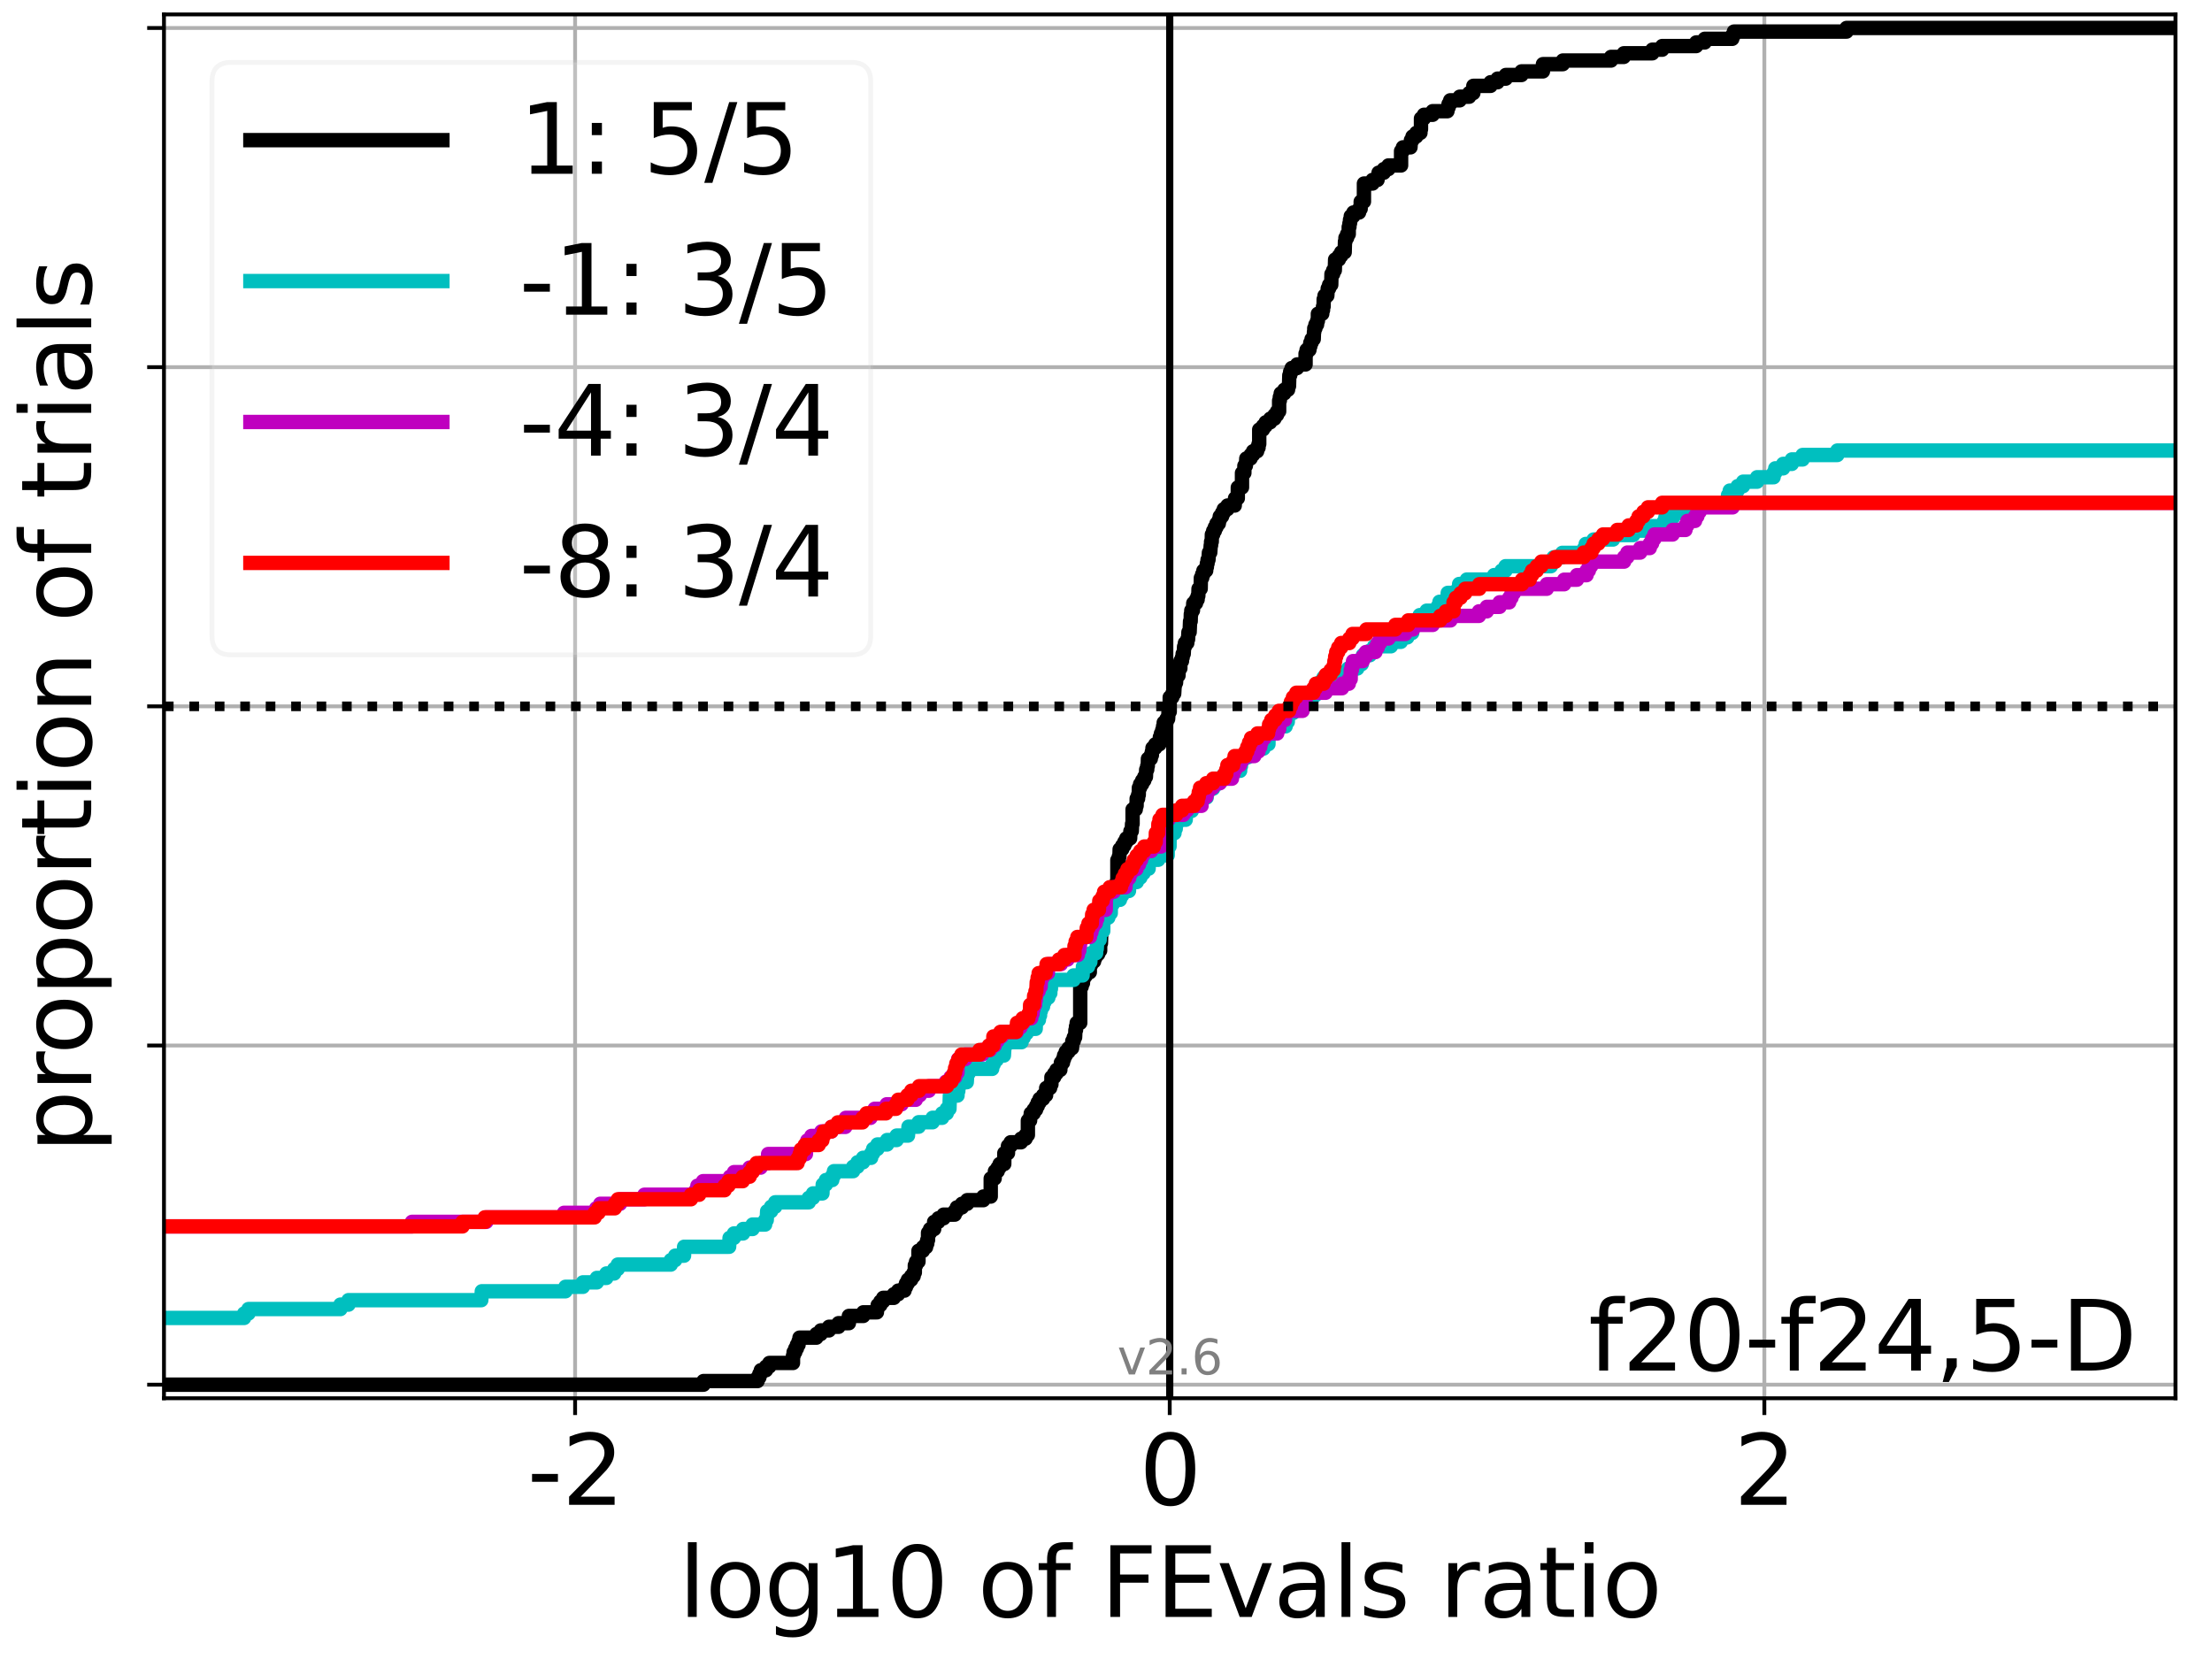 <?xml version="1.0" encoding="utf-8" standalone="no"?>
<!DOCTYPE svg PUBLIC "-//W3C//DTD SVG 1.1//EN"
  "http://www.w3.org/Graphics/SVG/1.1/DTD/svg11.dtd">
<svg xmlns:xlink="http://www.w3.org/1999/xlink" width="460.8pt" height="345.6pt" viewBox="0 0 460.8 345.6" xmlns="http://www.w3.org/2000/svg" version="1.1">
 <defs>
  <style type="text/css">*{stroke-linejoin: round; stroke-linecap: butt}</style>
 </defs>
 <g id="figure_1">
  <g id="patch_1">
   <path d="M 0 345.6 
L 460.8 345.6 
L 460.8 0 
L 0 0 
z
" style="fill: #ffffff"/>
  </g>
  <g id="axes_1">
   <g id="patch_2">
    <path d="M 34.16 291.28 
L 453.192 291.28 
L 453.192 3 
L 34.16 3 
z
" style="fill: #ffffff"/>
   </g>
   <g id="matplotlib.axis_1">
    <g id="xtick_1">
     <g id="line2d_1">
      <path d="M 119.805 291.28 
L 119.805 3 
" clip-path="url(#pd4ead3ac35)" style="fill: none; stroke: #b0b0b0; stroke-width: 0.8; stroke-linecap: square"/>
     </g>
     <g id="line2d_2">
      <defs>
       <path id="m11b5c7bf63" d="M 0 0 
L 0 3.5 
" style="stroke: #000000; stroke-width: 0.8"/>
      </defs>
      <g>
       <use xlink:href="#m11b5c7bf63" x="119.805" y="291.28" style="stroke: #000000; stroke-width: 0.8"/>
      </g>
     </g>
     <g id="text_1">
      <!-- -2 -->
      <g transform="translate(109.835 313.477)scale(0.2 -0.2)">
       <defs>
        <path id="DejaVuSans-2d" d="M 313 2009 
L 1997 2009 
L 1997 1497 
L 313 1497 
L 313 2009 
z
" transform="scale(0.016)"/>
        <path id="DejaVuSans-32" d="M 1228 531 
L 3431 531 
L 3431 0 
L 469 0 
L 469 531 
Q 828 903 1448 1529 
Q 2069 2156 2228 2338 
Q 2531 2678 2651 2914 
Q 2772 3150 2772 3378 
Q 2772 3750 2511 3984 
Q 2250 4219 1831 4219 
Q 1534 4219 1204 4116 
Q 875 4013 500 3803 
L 500 4441 
Q 881 4594 1212 4672 
Q 1544 4750 1819 4750 
Q 2544 4750 2975 4387 
Q 3406 4025 3406 3419 
Q 3406 3131 3298 2873 
Q 3191 2616 2906 2266 
Q 2828 2175 2409 1742 
Q 1991 1309 1228 531 
z
" transform="scale(0.016)"/>
       </defs>
       <use xlink:href="#DejaVuSans-2d"/>
       <use xlink:href="#DejaVuSans-32" x="36.084"/>
      </g>
     </g>
    </g>
    <g id="xtick_2">
     <g id="line2d_3">
      <path d="M 243.676 291.28 
L 243.676 3 
" clip-path="url(#pd4ead3ac35)" style="fill: none; stroke: #b0b0b0; stroke-width: 0.8; stroke-linecap: square"/>
     </g>
     <g id="line2d_4">
      <g>
       <use xlink:href="#m11b5c7bf63" x="243.676" y="291.28" style="stroke: #000000; stroke-width: 0.8"/>
      </g>
     </g>
     <g id="text_2">
      <!-- 0 -->
      <g transform="translate(237.314 313.477)scale(0.2 -0.2)">
       <defs>
        <path id="DejaVuSans-30" d="M 2034 4250 
Q 1547 4250 1301 3770 
Q 1056 3291 1056 2328 
Q 1056 1369 1301 889 
Q 1547 409 2034 409 
Q 2525 409 2770 889 
Q 3016 1369 3016 2328 
Q 3016 3291 2770 3770 
Q 2525 4250 2034 4250 
z
M 2034 4750 
Q 2819 4750 3233 4129 
Q 3647 3509 3647 2328 
Q 3647 1150 3233 529 
Q 2819 -91 2034 -91 
Q 1250 -91 836 529 
Q 422 1150 422 2328 
Q 422 3509 836 4129 
Q 1250 4750 2034 4750 
z
" transform="scale(0.016)"/>
       </defs>
       <use xlink:href="#DejaVuSans-30"/>
      </g>
     </g>
    </g>
    <g id="xtick_3">
     <g id="line2d_5">
      <path d="M 367.547 291.28 
L 367.547 3 
" clip-path="url(#pd4ead3ac35)" style="fill: none; stroke: #b0b0b0; stroke-width: 0.8; stroke-linecap: square"/>
     </g>
     <g id="line2d_6">
      <g>
       <use xlink:href="#m11b5c7bf63" x="367.547" y="291.28" style="stroke: #000000; stroke-width: 0.8"/>
      </g>
     </g>
     <g id="text_3">
      <!-- 2 -->
      <g transform="translate(361.184 313.477)scale(0.2 -0.2)">
       <use xlink:href="#DejaVuSans-32"/>
      </g>
     </g>
    </g>
    <g id="text_4">
     <!-- log10 of FEvals ratio -->
     <g transform="translate(141.371 336.833)scale(0.2 -0.2)">
      <defs>
       <path id="DejaVuSans-6c" d="M 603 4863 
L 1178 4863 
L 1178 0 
L 603 0 
L 603 4863 
z
" transform="scale(0.016)"/>
       <path id="DejaVuSans-6f" d="M 1959 3097 
Q 1497 3097 1228 2736 
Q 959 2375 959 1747 
Q 959 1119 1226 758 
Q 1494 397 1959 397 
Q 2419 397 2687 759 
Q 2956 1122 2956 1747 
Q 2956 2369 2687 2733 
Q 2419 3097 1959 3097 
z
M 1959 3584 
Q 2709 3584 3137 3096 
Q 3566 2609 3566 1747 
Q 3566 888 3137 398 
Q 2709 -91 1959 -91 
Q 1206 -91 779 398 
Q 353 888 353 1747 
Q 353 2609 779 3096 
Q 1206 3584 1959 3584 
z
" transform="scale(0.016)"/>
       <path id="DejaVuSans-67" d="M 2906 1791 
Q 2906 2416 2648 2759 
Q 2391 3103 1925 3103 
Q 1463 3103 1205 2759 
Q 947 2416 947 1791 
Q 947 1169 1205 825 
Q 1463 481 1925 481 
Q 2391 481 2648 825 
Q 2906 1169 2906 1791 
z
M 3481 434 
Q 3481 -459 3084 -895 
Q 2688 -1331 1869 -1331 
Q 1566 -1331 1297 -1286 
Q 1028 -1241 775 -1147 
L 775 -588 
Q 1028 -725 1275 -790 
Q 1522 -856 1778 -856 
Q 2344 -856 2625 -561 
Q 2906 -266 2906 331 
L 2906 616 
Q 2728 306 2450 153 
Q 2172 0 1784 0 
Q 1141 0 747 490 
Q 353 981 353 1791 
Q 353 2603 747 3093 
Q 1141 3584 1784 3584 
Q 2172 3584 2450 3431 
Q 2728 3278 2906 2969 
L 2906 3500 
L 3481 3500 
L 3481 434 
z
" transform="scale(0.016)"/>
       <path id="DejaVuSans-31" d="M 794 531 
L 1825 531 
L 1825 4091 
L 703 3866 
L 703 4441 
L 1819 4666 
L 2450 4666 
L 2450 531 
L 3481 531 
L 3481 0 
L 794 0 
L 794 531 
z
" transform="scale(0.016)"/>
       <path id="DejaVuSans-20" transform="scale(0.016)"/>
       <path id="DejaVuSans-66" d="M 2375 4863 
L 2375 4384 
L 1825 4384 
Q 1516 4384 1395 4259 
Q 1275 4134 1275 3809 
L 1275 3500 
L 2222 3500 
L 2222 3053 
L 1275 3053 
L 1275 0 
L 697 0 
L 697 3053 
L 147 3053 
L 147 3500 
L 697 3500 
L 697 3744 
Q 697 4328 969 4595 
Q 1241 4863 1831 4863 
L 2375 4863 
z
" transform="scale(0.016)"/>
       <path id="DejaVuSans-46" d="M 628 4666 
L 3309 4666 
L 3309 4134 
L 1259 4134 
L 1259 2759 
L 3109 2759 
L 3109 2228 
L 1259 2228 
L 1259 0 
L 628 0 
L 628 4666 
z
" transform="scale(0.016)"/>
       <path id="DejaVuSans-45" d="M 628 4666 
L 3578 4666 
L 3578 4134 
L 1259 4134 
L 1259 2753 
L 3481 2753 
L 3481 2222 
L 1259 2222 
L 1259 531 
L 3634 531 
L 3634 0 
L 628 0 
L 628 4666 
z
" transform="scale(0.016)"/>
       <path id="DejaVuSans-76" d="M 191 3500 
L 800 3500 
L 1894 563 
L 2988 3500 
L 3597 3500 
L 2284 0 
L 1503 0 
L 191 3500 
z
" transform="scale(0.016)"/>
       <path id="DejaVuSans-61" d="M 2194 1759 
Q 1497 1759 1228 1600 
Q 959 1441 959 1056 
Q 959 750 1161 570 
Q 1363 391 1709 391 
Q 2188 391 2477 730 
Q 2766 1069 2766 1631 
L 2766 1759 
L 2194 1759 
z
M 3341 1997 
L 3341 0 
L 2766 0 
L 2766 531 
Q 2569 213 2275 61 
Q 1981 -91 1556 -91 
Q 1019 -91 701 211 
Q 384 513 384 1019 
Q 384 1609 779 1909 
Q 1175 2209 1959 2209 
L 2766 2209 
L 2766 2266 
Q 2766 2663 2505 2880 
Q 2244 3097 1772 3097 
Q 1472 3097 1187 3025 
Q 903 2953 641 2809 
L 641 3341 
Q 956 3463 1253 3523 
Q 1550 3584 1831 3584 
Q 2591 3584 2966 3190 
Q 3341 2797 3341 1997 
z
" transform="scale(0.016)"/>
       <path id="DejaVuSans-73" d="M 2834 3397 
L 2834 2853 
Q 2591 2978 2328 3040 
Q 2066 3103 1784 3103 
Q 1356 3103 1142 2972 
Q 928 2841 928 2578 
Q 928 2378 1081 2264 
Q 1234 2150 1697 2047 
L 1894 2003 
Q 2506 1872 2764 1633 
Q 3022 1394 3022 966 
Q 3022 478 2636 193 
Q 2250 -91 1575 -91 
Q 1294 -91 989 -36 
Q 684 19 347 128 
L 347 722 
Q 666 556 975 473 
Q 1284 391 1588 391 
Q 1994 391 2212 530 
Q 2431 669 2431 922 
Q 2431 1156 2273 1281 
Q 2116 1406 1581 1522 
L 1381 1569 
Q 847 1681 609 1914 
Q 372 2147 372 2553 
Q 372 3047 722 3315 
Q 1072 3584 1716 3584 
Q 2034 3584 2315 3537 
Q 2597 3491 2834 3397 
z
" transform="scale(0.016)"/>
       <path id="DejaVuSans-72" d="M 2631 2963 
Q 2534 3019 2420 3045 
Q 2306 3072 2169 3072 
Q 1681 3072 1420 2755 
Q 1159 2438 1159 1844 
L 1159 0 
L 581 0 
L 581 3500 
L 1159 3500 
L 1159 2956 
Q 1341 3275 1631 3429 
Q 1922 3584 2338 3584 
Q 2397 3584 2469 3576 
Q 2541 3569 2628 3553 
L 2631 2963 
z
" transform="scale(0.016)"/>
       <path id="DejaVuSans-74" d="M 1172 4494 
L 1172 3500 
L 2356 3500 
L 2356 3053 
L 1172 3053 
L 1172 1153 
Q 1172 725 1289 603 
Q 1406 481 1766 481 
L 2356 481 
L 2356 0 
L 1766 0 
Q 1100 0 847 248 
Q 594 497 594 1153 
L 594 3053 
L 172 3053 
L 172 3500 
L 594 3500 
L 594 4494 
L 1172 4494 
z
" transform="scale(0.016)"/>
       <path id="DejaVuSans-69" d="M 603 3500 
L 1178 3500 
L 1178 0 
L 603 0 
L 603 3500 
z
M 603 4863 
L 1178 4863 
L 1178 4134 
L 603 4134 
L 603 4863 
z
" transform="scale(0.016)"/>
      </defs>
      <use xlink:href="#DejaVuSans-6c"/>
      <use xlink:href="#DejaVuSans-6f" x="27.783"/>
      <use xlink:href="#DejaVuSans-67" x="88.965"/>
      <use xlink:href="#DejaVuSans-31" x="152.441"/>
      <use xlink:href="#DejaVuSans-30" x="216.064"/>
      <use xlink:href="#DejaVuSans-20" x="279.688"/>
      <use xlink:href="#DejaVuSans-6f" x="311.475"/>
      <use xlink:href="#DejaVuSans-66" x="372.656"/>
      <use xlink:href="#DejaVuSans-20" x="407.861"/>
      <use xlink:href="#DejaVuSans-46" x="439.648"/>
      <use xlink:href="#DejaVuSans-45" x="497.168"/>
      <use xlink:href="#DejaVuSans-76" x="560.352"/>
      <use xlink:href="#DejaVuSans-61" x="619.531"/>
      <use xlink:href="#DejaVuSans-6c" x="680.811"/>
      <use xlink:href="#DejaVuSans-73" x="708.594"/>
      <use xlink:href="#DejaVuSans-20" x="760.693"/>
      <use xlink:href="#DejaVuSans-72" x="792.48"/>
      <use xlink:href="#DejaVuSans-61" x="833.594"/>
      <use xlink:href="#DejaVuSans-74" x="894.873"/>
      <use xlink:href="#DejaVuSans-69" x="934.082"/>
      <use xlink:href="#DejaVuSans-6f" x="961.865"/>
     </g>
    </g>
   </g>
   <g id="matplotlib.axis_2">
    <g id="ytick_1">
     <g id="line2d_7">
      <path d="M 34.16 288.454 
L 453.192 288.454 
" clip-path="url(#pd4ead3ac35)" style="fill: none; stroke: #b0b0b0; stroke-width: 0.8; stroke-linecap: square"/>
     </g>
     <g id="line2d_8">
      <defs>
       <path id="m66c9e13356" d="M 0 0 
L -3.5 0 
" style="stroke: #000000; stroke-width: 0.8"/>
      </defs>
      <g>
       <use xlink:href="#m66c9e13356" x="34.16" y="288.454" style="stroke: #000000; stroke-width: 0.8"/>
      </g>
     </g>
    </g>
    <g id="ytick_2">
     <g id="line2d_9">
      <path d="M 34.16 217.797 
L 453.192 217.797 
" clip-path="url(#pd4ead3ac35)" style="fill: none; stroke: #b0b0b0; stroke-width: 0.8; stroke-linecap: square"/>
     </g>
     <g id="line2d_10">
      <g>
       <use xlink:href="#m66c9e13356" x="34.16" y="217.797" style="stroke: #000000; stroke-width: 0.8"/>
      </g>
     </g>
    </g>
    <g id="ytick_3">
     <g id="line2d_11">
      <path d="M 34.16 147.14 
L 453.192 147.14 
" clip-path="url(#pd4ead3ac35)" style="fill: none; stroke: #b0b0b0; stroke-width: 0.8; stroke-linecap: square"/>
     </g>
     <g id="line2d_12">
      <g>
       <use xlink:href="#m66c9e13356" x="34.16" y="147.14" style="stroke: #000000; stroke-width: 0.8"/>
      </g>
     </g>
    </g>
    <g id="ytick_4">
     <g id="line2d_13">
      <path d="M 34.16 76.483 
L 453.192 76.483 
" clip-path="url(#pd4ead3ac35)" style="fill: none; stroke: #b0b0b0; stroke-width: 0.8; stroke-linecap: square"/>
     </g>
     <g id="line2d_14">
      <g>
       <use xlink:href="#m66c9e13356" x="34.16" y="76.483" style="stroke: #000000; stroke-width: 0.8"/>
      </g>
     </g>
    </g>
    <g id="ytick_5">
     <g id="line2d_15">
      <path d="M 34.16 5.826 
L 453.192 5.826 
" clip-path="url(#pd4ead3ac35)" style="fill: none; stroke: #b0b0b0; stroke-width: 0.8; stroke-linecap: square"/>
     </g>
     <g id="line2d_16">
      <g>
       <use xlink:href="#m66c9e13356" x="34.16" y="5.826" style="stroke: #000000; stroke-width: 0.8"/>
      </g>
     </g>
    </g>
    <g id="text_5">
     <!-- proportion of trials -->
     <g transform="translate(19.001 240.146)rotate(-90)scale(0.2 -0.2)">
      <defs>
       <path id="DejaVuSans-70" d="M 1159 525 
L 1159 -1331 
L 581 -1331 
L 581 3500 
L 1159 3500 
L 1159 2969 
Q 1341 3281 1617 3432 
Q 1894 3584 2278 3584 
Q 2916 3584 3314 3078 
Q 3713 2572 3713 1747 
Q 3713 922 3314 415 
Q 2916 -91 2278 -91 
Q 1894 -91 1617 61 
Q 1341 213 1159 525 
z
M 3116 1747 
Q 3116 2381 2855 2742 
Q 2594 3103 2138 3103 
Q 1681 3103 1420 2742 
Q 1159 2381 1159 1747 
Q 1159 1113 1420 752 
Q 1681 391 2138 391 
Q 2594 391 2855 752 
Q 3116 1113 3116 1747 
z
" transform="scale(0.016)"/>
       <path id="DejaVuSans-6e" d="M 3513 2113 
L 3513 0 
L 2938 0 
L 2938 2094 
Q 2938 2591 2744 2837 
Q 2550 3084 2163 3084 
Q 1697 3084 1428 2787 
Q 1159 2491 1159 1978 
L 1159 0 
L 581 0 
L 581 3500 
L 1159 3500 
L 1159 2956 
Q 1366 3272 1645 3428 
Q 1925 3584 2291 3584 
Q 2894 3584 3203 3211 
Q 3513 2838 3513 2113 
z
" transform="scale(0.016)"/>
      </defs>
      <use xlink:href="#DejaVuSans-70"/>
      <use xlink:href="#DejaVuSans-72" x="63.477"/>
      <use xlink:href="#DejaVuSans-6f" x="102.34"/>
      <use xlink:href="#DejaVuSans-70" x="163.521"/>
      <use xlink:href="#DejaVuSans-6f" x="226.998"/>
      <use xlink:href="#DejaVuSans-72" x="288.18"/>
      <use xlink:href="#DejaVuSans-74" x="329.293"/>
      <use xlink:href="#DejaVuSans-69" x="368.502"/>
      <use xlink:href="#DejaVuSans-6f" x="396.285"/>
      <use xlink:href="#DejaVuSans-6e" x="457.467"/>
      <use xlink:href="#DejaVuSans-20" x="520.846"/>
      <use xlink:href="#DejaVuSans-6f" x="552.633"/>
      <use xlink:href="#DejaVuSans-66" x="613.814"/>
      <use xlink:href="#DejaVuSans-20" x="649.02"/>
      <use xlink:href="#DejaVuSans-74" x="680.807"/>
      <use xlink:href="#DejaVuSans-72" x="720.016"/>
      <use xlink:href="#DejaVuSans-69" x="761.129"/>
      <use xlink:href="#DejaVuSans-61" x="788.912"/>
      <use xlink:href="#DejaVuSans-6c" x="850.191"/>
      <use xlink:href="#DejaVuSans-73" x="877.975"/>
     </g>
    </g>
   </g>
   <g id="line2d_17">
    <path d="M 34.16 288.454 
L 146.549 288.454 
L 146.549 287.7 
L 157.815 287.7 
L 157.815 286.946 
L 158.192 286.946 
L 158.192 286.193 
L 158.498 286.193 
L 158.498 285.439 
L 159.579 285.439 
L 159.579 284.685 
L 160.262 284.685 
L 160.262 283.932 
L 165.193 283.932 
L 165.193 282.424 
L 165.324 282.424 
L 165.324 281.671 
L 165.667 281.671 
L 165.667 280.917 
L 166.007 280.917 
L 166.007 280.163 
L 166.35 280.163 
L 166.35 279.41 
L 166.553 279.41 
L 166.553 278.656 
L 170.071 278.656 
L 170.071 277.902 
L 170.983 277.902 
L 170.983 277.149 
L 172.69 277.149 
L 172.69 276.395 
L 174.684 276.395 
L 174.684 275.641 
L 176.837 275.641 
L 176.837 274.134 
L 179.837 274.134 
L 179.837 273.38 
L 182.676 273.38 
L 182.676 272.627 
L 182.839 272.627 
L 182.839 271.873 
L 183.405 271.873 
L 183.405 271.119 
L 183.984 271.119 
L 183.984 270.366 
L 186.194 270.366 
L 186.194 269.612 
L 187.105 269.612 
L 187.105 268.858 
L 188.424 268.858 
L 188.424 268.105 
L 188.737 268.105 
L 188.737 267.351 
L 189.13 267.351 
L 189.13 266.597 
L 189.813 266.597 
L 189.813 265.844 
L 190.329 265.844 
L 190.329 265.09 
L 190.577 265.09 
L 190.577 263.583 
L 190.827 263.583 
L 190.827 262.829 
L 191.335 262.829 
L 191.335 260.568 
L 192.255 260.568 
L 192.255 259.814 
L 192.917 259.814 
L 192.917 259.06 
L 193.166 259.06 
L 193.166 258.307 
L 193.328 258.307 
L 193.328 256.799 
L 193.745 256.799 
L 193.745 256.046 
L 194.599 256.046 
L 194.599 254.538 
L 195.481 254.538 
L 195.481 253.785 
L 196.573 253.785 
L 196.573 253.031 
L 198.89 253.031 
L 198.89 252.277 
L 199.33 252.277 
L 199.33 251.524 
L 200.385 251.524 
L 200.385 250.77 
L 201.483 250.77 
L 201.483 250.016 
L 204.84 250.016 
L 204.84 249.263 
L 206.387 249.263 
L 206.387 245.494 
L 207.202 245.494 
L 207.261 243.987 
L 207.839 243.987 
L 207.839 243.233 
L 208.243 243.233 
L 208.243 242.48 
L 209.204 242.48 
L 209.221 240.219 
L 209.979 240.219 
L 209.979 238.711 
L 210.534 238.711 
L 210.534 237.958 
L 212.695 237.958 
L 212.695 237.204 
L 213.646 237.204 
L 213.646 236.45 
L 214.125 236.45 
L 214.125 233.436 
L 214.588 233.436 
L 214.588 232.682 
L 214.73 232.682 
L 214.73 231.928 
L 215.332 231.928 
L 215.332 231.175 
L 215.83 231.175 
L 215.83 230.421 
L 216.177 230.421 
L 216.177 229.667 
L 216.57 229.667 
L 216.57 228.914 
L 217.294 228.914 
L 217.294 228.16 
L 217.92 228.16 
L 217.942 226.653 
L 218.756 226.653 
L 218.756 225.899 
L 219.029 225.899 
L 219.029 224.392 
L 219.602 224.392 
L 219.602 223.638 
L 220.088 223.638 
L 220.088 222.884 
L 220.885 222.884 
L 220.885 222.13 
L 220.999 222.13 
L 220.999 221.377 
L 221.44 221.377 
L 221.44 220.623 
L 221.665 220.623 
L 221.665 219.869 
L 222.006 219.869 
L 222.006 219.116 
L 222.585 219.116 
L 222.585 218.362 
L 223.325 218.362 
L 223.384 216.855 
L 223.686 216.855 
L 223.686 216.101 
L 223.962 216.101 
L 224.029 214.594 
L 224.15 214.594 
L 224.15 213.84 
L 224.295 213.84 
L 224.295 213.086 
L 225.032 213.086 
L 225.032 205.55 
L 225.327 205.55 
L 225.327 204.796 
L 225.598 204.796 
L 225.598 204.042 
L 225.728 204.042 
L 225.728 203.289 
L 226.176 203.289 
L 226.176 202.535 
L 227.025 202.535 
L 227.025 201.028 
L 227.303 201.028 
L 227.303 200.274 
L 227.916 200.274 
L 227.916 199.52 
L 228.2 199.52 
L 228.2 198.767 
L 228.766 198.767 
L 228.766 198.013 
L 229.178 198.013 
L 229.178 196.506 
L 229.345 196.506 
L 229.444 193.491 
L 229.681 193.491 
L 229.768 191.984 
L 229.936 191.984 
L 230.023 190.476 
L 230.104 190.476 
L 230.104 189.723 
L 230.617 189.723 
L 230.711 188.215 
L 230.863 188.215 
L 230.863 187.462 
L 231.134 187.462 
L 231.134 186.708 
L 231.388 186.708 
L 231.388 185.954 
L 231.917 185.954 
L 231.917 185.2 
L 232.346 185.2 
L 232.346 184.447 
L 232.628 184.447 
L 232.628 183.693 
L 232.77 183.693 
L 232.77 179.171 
L 233.079 179.171 
L 233.079 178.417 
L 233.2 178.417 
L 233.246 176.91 
L 233.785 176.91 
L 233.785 176.156 
L 234.224 176.156 
L 234.224 175.403 
L 234.626 175.403 
L 234.626 174.649 
L 235.426 174.649 
L 235.486 173.142 
L 235.768 173.142 
L 235.829 171.634 
L 235.938 171.634 
L 235.938 168.62 
L 236.597 168.62 
L 236.597 167.866 
L 236.771 167.866 
L 236.792 166.359 
L 237.083 166.359 
L 237.083 165.605 
L 237.222 165.605 
L 237.25 164.098 
L 237.508 164.098 
L 237.508 163.344 
L 237.931 163.344 
L 237.931 162.59 
L 238.373 162.59 
L 238.373 161.837 
L 238.715 161.837 
L 238.772 160.329 
L 238.986 160.329 
L 238.986 159.576 
L 239.106 159.576 
L 239.137 158.068 
L 239.733 158.068 
L 239.733 157.315 
L 239.96 157.315 
L 239.96 156.561 
L 240.084 156.561 
L 240.084 155.807 
L 240.66 155.807 
L 240.66 155.054 
L 241.523 155.054 
L 241.626 153.546 
L 241.851 153.546 
L 241.851 152.793 
L 242.124 152.793 
L 242.124 152.039 
L 242.296 152.039 
L 242.296 151.285 
L 242.425 151.285 
L 242.425 150.532 
L 242.995 150.532 
L 242.995 149.778 
L 243.338 149.778 
L 243.425 148.271 
L 243.676 148.271 
L 243.676 145.256 
L 244.214 145.256 
L 244.214 144.502 
L 244.604 144.502 
L 244.691 142.995 
L 244.731 142.995 
L 244.731 142.241 
L 244.988 142.241 
L 245.074 140.734 
L 245.499 140.734 
L 245.564 139.226 
L 245.888 139.226 
L 245.896 137.719 
L 246.227 137.719 
L 246.227 136.965 
L 246.368 136.965 
L 246.368 136.212 
L 246.589 136.212 
L 246.668 134.704 
L 246.844 134.704 
L 246.844 133.951 
L 247.329 133.951 
L 247.329 133.197 
L 247.492 133.197 
L 247.574 131.69 
L 247.822 131.69 
L 247.912 129.429 
L 248.04 129.429 
L 248.073 127.921 
L 248.169 127.921 
L 248.169 127.168 
L 248.512 127.168 
L 248.58 125.66 
L 249.152 125.66 
L 249.152 124.907 
L 249.486 124.907 
L 249.486 124.153 
L 249.629 124.153 
L 249.678 122.646 
L 250.123 122.646 
L 250.163 120.385 
L 250.436 120.385 
L 250.436 119.631 
L 250.689 119.631 
L 250.689 118.877 
L 251.268 118.877 
L 251.268 118.124 
L 251.414 118.124 
L 251.414 117.37 
L 251.56 117.37 
L 251.56 116.616 
L 251.748 116.616 
L 251.844 115.109 
L 252.113 115.109 
L 252.217 113.602 
L 252.288 113.602 
L 252.288 112.848 
L 252.429 112.848 
L 252.455 111.341 
L 252.726 111.341 
L 252.726 110.587 
L 253.074 110.587 
L 253.074 109.833 
L 253.416 109.833 
L 253.416 109.08 
L 253.899 109.08 
L 253.899 108.326 
L 254.101 108.326 
L 254.101 107.572 
L 254.582 107.572 
L 254.582 106.818 
L 254.939 106.818 
L 254.939 106.065 
L 255.708 106.065 
L 255.708 105.311 
L 257.219 105.311 
L 257.278 103.804 
L 257.856 103.804 
L 257.861 101.543 
L 258.729 101.543 
L 258.729 98.528 
L 259.221 98.528 
L 259.231 97.021 
L 259.54 97.021 
L 259.628 95.513 
L 260.518 95.513 
L 260.518 94.76 
L 261.029 94.76 
L 261.029 94.006 
L 261.883 94.006 
L 261.883 93.252 
L 262.178 93.252 
L 262.178 92.499 
L 262.32 92.499 
L 262.32 89.484 
L 263.098 89.484 
L 263.098 88.73 
L 263.663 88.73 
L 263.663 87.977 
L 264.605 87.977 
L 264.605 87.223 
L 265.489 87.223 
L 265.489 86.469 
L 266.027 86.469 
L 266.027 85.716 
L 266.467 85.716 
L 266.467 83.455 
L 266.614 83.455 
L 266.614 82.701 
L 266.801 82.701 
L 266.801 81.947 
L 267.543 81.947 
L 267.543 81.194 
L 268.323 81.194 
L 268.323 80.44 
L 268.521 80.44 
L 268.59 78.179 
L 268.767 78.179 
L 268.767 77.425 
L 269.08 77.425 
L 269.08 76.672 
L 270.211 76.672 
L 270.211 75.918 
L 271.975 75.918 
L 271.975 73.657 
L 272.182 73.657 
L 272.182 72.903 
L 272.775 72.903 
L 272.775 72.15 
L 272.962 72.15 
L 272.962 71.396 
L 273.227 71.396 
L 273.227 70.642 
L 273.671 70.642 
L 273.727 69.135 
L 273.786 69.135 
L 273.786 68.381 
L 274.03 68.381 
L 274.03 67.627 
L 274.365 67.627 
L 274.365 66.874 
L 274.539 66.874 
L 274.539 65.366 
L 275.446 65.366 
L 275.446 64.613 
L 275.609 64.613 
L 275.609 63.859 
L 275.73 63.859 
L 275.745 62.352 
L 275.919 62.352 
L 275.919 61.598 
L 276.505 61.598 
L 276.593 60.091 
L 276.879 60.091 
L 276.879 59.337 
L 277.319 59.337 
L 277.373 57.076 
L 277.72 57.076 
L 277.72 56.322 
L 278.063 56.322 
L 278.131 54.061 
L 278.91 54.061 
L 278.91 53.308 
L 279.393 53.308 
L 279.393 52.554 
L 280.121 52.554 
L 280.185 50.293 
L 280.284 50.293 
L 280.284 49.539 
L 280.626 49.539 
L 280.626 48.786 
L 280.965 48.786 
L 280.965 47.278 
L 281.113 47.278 
L 281.113 46.525 
L 281.232 46.525 
L 281.232 45.771 
L 281.395 45.771 
L 281.395 45.017 
L 281.934 45.017 
L 281.934 44.264 
L 283.118 44.264 
L 283.118 43.51 
L 283.449 43.51 
L 283.46 42.003 
L 284.133 42.003 
L 284.133 38.234 
L 285.922 38.234 
L 285.922 37.481 
L 286.967 37.481 
L 286.967 36.727 
L 287.181 36.727 
L 287.181 35.973 
L 288.279 35.973 
L 288.279 35.22 
L 289.236 35.22 
L 289.236 34.466 
L 291.871 34.466 
L 291.871 31.451 
L 292.254 31.451 
L 292.254 30.697 
L 293.828 30.697 
L 293.925 29.19 
L 294.253 29.19 
L 294.253 28.436 
L 295.039 28.436 
L 295.039 27.683 
L 295.902 27.683 
L 295.902 26.929 
L 296.017 26.929 
L 296.017 24.668 
L 296.63 24.668 
L 296.63 23.914 
L 298.443 23.914 
L 298.443 23.161 
L 301.526 23.161 
L 301.526 22.407 
L 301.762 22.407 
L 301.762 21.653 
L 302.105 21.653 
L 302.105 20.9 
L 304.09 20.9 
L 304.09 20.146 
L 306.056 20.146 
L 306.056 19.392 
L 306.924 19.392 
L 306.924 17.885 
L 310.515 17.885 
L 310.515 17.131 
L 311.97 17.131 
L 311.97 16.378 
L 313.684 16.378 
L 313.684 15.624 
L 316.962 15.624 
L 316.962 14.87 
L 321.422 14.87 
L 321.422 13.363 
L 325.568 13.363 
L 325.568 12.609 
L 335.607 12.609 
L 335.607 11.856 
L 338.264 11.856 
L 338.264 11.102 
L 344.212 11.102 
L 344.212 10.348 
L 346.267 10.348 
L 346.267 9.595 
L 353.354 9.595 
L 353.354 8.841 
L 355.119 8.841 
L 355.119 8.087 
L 360.863 8.087 
L 360.863 7.334 
L 361.206 7.334 
L 361.206 6.58 
L 384.669 6.58 
L 384.669 5.826 
L 453.192 5.826 
L 453.192 5.826 
" clip-path="url(#pd4ead3ac35)" style="fill: none; stroke: #000000; stroke-width: 3; stroke-linecap: square"/>
   </g>
   <g id="line2d_18">
    <path clip-path="url(#pd4ead3ac35)" style="fill: none; stroke: #000000; stroke-width: 3; stroke-linecap: square"/>
   </g>
   <g id="line2d_19">
    <path d="M 34.16 274.554 
L 50.851 274.554 
L 50.851 273.627 
L 51.76 273.627 
L 51.76 272.701 
L 70.917 272.701 
L 70.917 271.774 
L 72.596 271.774 
L 72.596 270.847 
L 100.257 270.847 
L 100.368 268.994 
L 117.794 268.994 
L 117.794 268.067 
L 121.427 268.067 
L 121.427 267.141 
L 124.333 267.141 
L 124.333 266.214 
L 126.318 266.214 
L 126.318 265.288 
L 127.944 265.288 
L 127.944 264.361 
L 128.692 264.361 
L 128.692 263.434 
L 139.743 263.434 
L 139.743 262.508 
L 140.652 262.508 
L 140.652 261.581 
L 142.499 261.581 
L 142.511 259.728 
L 151.889 259.728 
L 151.984 257.874 
L 152.893 257.874 
L 152.893 256.948 
L 154.796 256.948 
L 154.796 256.021 
L 156.78 256.021 
L 156.78 255.094 
L 159.389 255.094 
L 159.389 254.168 
L 159.724 254.168 
L 159.809 252.314 
L 160.634 252.314 
L 160.634 251.388 
L 161.488 251.388 
L 161.488 250.461 
L 168.485 250.461 
L 168.485 249.535 
L 169.364 249.535 
L 169.364 248.608 
L 171.33 248.608 
L 171.391 246.755 
L 172.051 246.755 
L 172.051 245.828 
L 173.375 245.828 
L 173.375 244.901 
L 173.73 244.901 
L 173.73 243.975 
L 177.724 243.975 
L 177.724 243.048 
L 178.633 243.048 
L 178.633 242.121 
L 179.791 242.121 
L 179.791 241.195 
L 181.47 241.195 
L 181.47 240.268 
L 181.895 240.268 
L 181.895 239.341 
L 182.784 239.341 
L 182.784 238.415 
L 184.801 238.415 
L 184.801 237.488 
L 186.785 237.488 
L 186.785 236.561 
L 189.149 236.561 
L 189.26 234.708 
L 191.374 234.708 
L 191.374 233.782 
L 194.281 233.782 
L 194.281 232.855 
L 196.265 232.855 
L 196.265 231.928 
L 197.223 231.928 
L 197.223 231.002 
L 197.79 231.002 
L 197.873 228.222 
L 199.469 228.222 
L 199.469 227.295 
L 199.63 227.295 
L 199.63 226.368 
L 199.826 226.368 
L 199.826 225.442 
L 201.391 225.442 
L 201.501 223.588 
L 201.792 223.588 
L 201.792 222.662 
L 206.686 222.662 
L 206.686 221.735 
L 206.999 221.735 
L 206.999 220.808 
L 207.623 220.808 
L 207.623 219.882 
L 209.131 219.882 
L 209.241 218.029 
L 209.406 218.029 
L 209.406 217.102 
L 212.807 217.102 
L 212.807 216.175 
L 213.246 216.175 
L 213.246 215.249 
L 213.876 215.249 
L 213.876 214.322 
L 215.753 214.322 
L 215.826 212.469 
L 216.422 212.469 
L 216.422 211.542 
L 216.656 211.542 
L 216.656 210.615 
L 216.836 210.615 
L 216.836 209.689 
L 217.28 209.689 
L 217.28 208.762 
L 217.584 208.762 
L 217.584 207.835 
L 218.387 207.835 
L 218.387 206.909 
L 218.797 206.909 
L 218.797 205.982 
L 218.928 205.982 
L 218.928 205.055 
L 219.063 205.055 
L 219.063 204.129 
L 223.652 204.129 
L 223.652 203.202 
L 225.528 203.202 
L 225.602 201.349 
L 226.668 201.349 
L 226.668 200.422 
L 227.13 200.422 
L 227.241 198.569 
L 228.336 198.569 
L 228.336 197.642 
L 228.475 197.642 
L 228.573 195.789 
L 229.077 195.789 
L 229.099 193.936 
L 229.825 193.936 
L 229.841 191.156 
L 230.882 191.156 
L 230.882 190.229 
L 231.391 190.229 
L 231.403 188.376 
L 231.797 188.376 
L 231.797 187.449 
L 233.309 187.449 
L 233.309 186.523 
L 233.782 186.523 
L 233.782 185.596 
L 235.186 185.596 
L 235.259 183.743 
L 236.818 183.743 
L 236.818 182.816 
L 237.565 182.816 
L 237.565 181.889 
L 238.23 181.889 
L 238.23 180.963 
L 239.281 180.963 
L 239.311 179.109 
L 241.277 179.109 
L 241.277 178.183 
L 243.251 178.183 
L 243.27 176.329 
L 243.632 176.329 
L 243.644 174.476 
L 243.775 174.476 
L 243.775 173.549 
L 244.667 173.549 
L 244.667 172.623 
L 244.931 172.623 
L 244.931 171.696 
L 245.128 171.696 
L 245.128 170.77 
L 247.005 170.77 
L 247.078 168.916 
L 248.281 168.916 
L 248.281 167.99 
L 249.057 167.99 
L 249.057 167.063 
L 250.049 167.063 
L 250.049 166.136 
L 251.372 166.136 
L 251.384 164.283 
L 252.731 164.283 
L 252.731 163.356 
L 253.551 163.356 
L 253.551 162.43 
L 254.817 162.43 
L 254.817 161.503 
L 255.565 161.503 
L 255.565 160.576 
L 258.341 160.576 
L 258.341 159.65 
L 258.508 159.65 
L 258.508 158.723 
L 258.715 158.723 
L 258.715 157.796 
L 259.865 157.796 
L 259.865 156.87 
L 260.523 156.87 
L 260.523 155.943 
L 263.209 155.943 
L 263.209 155.017 
L 264.244 155.017 
L 264.254 153.163 
L 264.494 153.163 
L 264.494 152.237 
L 265.945 152.237 
L 265.945 151.31 
L 267.821 151.31 
L 267.821 150.383 
L 268.263 150.383 
L 268.284 148.53 
L 269.372 148.53 
L 269.384 146.677 
L 270.534 146.677 
L 270.534 145.75 
L 273.275 145.75 
L 273.275 144.823 
L 274.03 144.823 
L 274.03 143.897 
L 274.27 143.897 
L 274.27 142.97 
L 275.028 142.97 
L 275.028 142.043 
L 275.721 142.043 
L 275.721 141.117 
L 277.941 141.117 
L 277.941 140.19 
L 280.839 140.19 
L 280.839 139.263 
L 282.755 139.263 
L 282.755 138.337 
L 283.687 138.337 
L 283.687 137.41 
L 283.928 137.41 
L 283.928 136.484 
L 285.378 136.484 
L 285.378 135.557 
L 286.262 135.557 
L 286.262 134.63 
L 289.761 134.63 
L 289.761 133.704 
L 291.82 133.704 
L 291.82 132.777 
L 293.172 132.777 
L 293.172 131.85 
L 294.193 131.85 
L 294.249 129.997 
L 295.506 129.997 
L 295.506 129.07 
L 295.747 129.07 
L 295.747 128.144 
L 297.197 128.144 
L 297.197 127.217 
L 299.522 127.217 
L 299.522 126.29 
L 299.873 126.29 
L 299.873 125.364 
L 301.515 125.364 
L 301.595 123.51 
L 303.729 123.51 
L 303.729 122.584 
L 303.968 122.584 
L 303.968 121.657 
L 305.568 121.657 
L 305.568 120.731 
L 311.253 120.731 
L 311.253 119.804 
L 312.8 119.804 
L 312.8 118.877 
L 313.626 118.877 
L 313.626 117.951 
L 323.072 117.951 
L 323.072 117.024 
L 323.635 117.024 
L 323.635 116.097 
L 325.445 116.097 
L 325.445 115.171 
L 329.984 115.171 
L 329.984 114.244 
L 330.336 114.244 
L 330.336 113.317 
L 331.977 113.317 
L 331.977 112.391 
L 336.03 112.391 
L 336.03 111.464 
L 340.23 111.464 
L 340.23 110.537 
L 343.262 110.537 
L 343.262 109.611 
L 346.58 109.611 
L 346.58 108.684 
L 346.931 108.684 
L 346.931 107.757 
L 348.573 107.757 
L 348.573 106.831 
L 352.625 106.831 
L 352.625 105.904 
L 353.64 105.904 
L 353.64 104.978 
L 359.858 104.978 
L 359.858 104.051 
L 359.989 104.051 
L 359.989 103.124 
L 360.341 103.124 
L 360.341 102.198 
L 361.983 102.198 
L 361.983 101.271 
L 363.12 101.271 
L 363.12 100.344 
L 366.035 100.344 
L 366.035 99.418 
L 369.469 99.418 
L 369.469 98.491 
L 369.821 98.491 
L 369.821 97.564 
L 371.462 97.564 
L 371.462 96.638 
L 373.268 96.638 
L 373.268 95.711 
L 375.515 95.711 
L 375.515 94.784 
L 382.748 94.784 
L 382.748 93.858 
L 453.192 93.858 
L 453.192 93.858 
" clip-path="url(#pd4ead3ac35)" style="fill: none; stroke: #00bfbf; stroke-width: 3; stroke-linecap: square"/>
   </g>
   <g id="line2d_20">
    <path clip-path="url(#pd4ead3ac35)" style="fill: none; stroke: #00bfbf; stroke-width: 3; stroke-linecap: square"/>
   </g>
   <g id="line2d_21">
    <path d="M 34.16 255.481 
L 85.812 255.481 
L 85.812 254.538 
L 101.304 254.538 
L 101.304 253.596 
L 117.487 253.596 
L 117.487 252.654 
L 124.194 252.654 
L 124.194 251.712 
L 125.042 251.712 
L 125.042 250.77 
L 129.172 250.77 
L 129.172 249.828 
L 134.239 249.828 
L 134.239 248.886 
L 144.939 248.886 
L 144.939 247.944 
L 145.284 247.944 
L 145.284 247.002 
L 146.448 247.002 
L 146.448 246.06 
L 152.062 246.06 
L 152.062 245.118 
L 152.91 245.118 
L 152.91 244.175 
L 156.141 244.175 
L 156.141 243.233 
L 158.456 243.233 
L 158.456 242.291 
L 160.012 242.291 
L 160.012 240.407 
L 167.885 240.407 
L 167.929 238.523 
L 168.174 238.523 
L 168.174 237.581 
L 169.022 237.581 
L 169.022 236.639 
L 171.115 236.639 
L 171.115 235.697 
L 173.223 235.697 
L 173.223 234.755 
L 176.1 234.755 
L 176.192 232.87 
L 181.346 232.87 
L 181.346 231.928 
L 182.194 231.928 
L 182.194 230.986 
L 184.716 230.986 
L 184.716 230.044 
L 187.817 230.044 
L 187.817 229.102 
L 190.774 229.102 
L 190.774 228.16 
L 191.622 228.16 
L 191.622 227.218 
L 193.497 227.218 
L 193.497 226.276 
L 197.049 226.276 
L 197.049 225.334 
L 198.024 225.334 
L 198.024 224.392 
L 198.983 224.392 
L 198.983 223.449 
L 199.46 223.449 
L 199.483 221.565 
L 199.605 221.565 
L 199.605 220.623 
L 201.091 220.623 
L 201.091 219.681 
L 204.568 219.681 
L 204.568 218.739 
L 206.251 218.739 
L 206.251 217.797 
L 207.225 217.797 
L 207.225 216.855 
L 207.776 216.855 
L 207.776 215.913 
L 208.661 215.913 
L 208.661 214.971 
L 211.813 214.971 
L 211.813 214.028 
L 212.584 214.028 
L 212.584 213.086 
L 213.187 213.086 
L 213.187 212.144 
L 214.812 212.144 
L 214.812 211.202 
L 215.095 211.202 
L 215.095 210.26 
L 215.269 210.26 
L 215.269 209.318 
L 215.632 209.318 
L 215.632 208.376 
L 215.768 208.376 
L 215.768 207.434 
L 215.881 207.434 
L 215.881 206.492 
L 216.356 206.492 
L 216.356 205.55 
L 216.777 205.55 
L 216.856 203.665 
L 217.203 203.665 
L 217.203 202.723 
L 218.292 202.723 
L 218.292 201.781 
L 218.438 201.781 
L 218.438 200.839 
L 221.014 200.839 
L 221.014 199.897 
L 222.388 199.897 
L 222.388 198.955 
L 224.527 198.955 
L 224.527 198.013 
L 224.833 198.013 
L 224.833 197.071 
L 224.969 197.071 
L 224.969 196.129 
L 225.173 196.129 
L 225.173 195.187 
L 227.056 195.187 
L 227.056 194.245 
L 227.352 194.245 
L 227.352 193.302 
L 227.639 193.302 
L 227.639 192.36 
L 228.267 192.36 
L 228.267 191.418 
L 228.565 191.418 
L 228.565 190.476 
L 228.696 190.476 
L 228.696 189.534 
L 230.341 189.534 
L 230.375 186.708 
L 230.645 186.708 
L 230.645 185.766 
L 232.018 185.766 
L 232.018 184.824 
L 234.464 184.824 
L 234.464 183.882 
L 234.599 183.882 
L 234.599 182.939 
L 235.228 182.939 
L 235.228 181.997 
L 235.585 181.997 
L 235.585 181.055 
L 236.736 181.055 
L 236.736 180.113 
L 237.269 180.113 
L 237.269 179.171 
L 237.695 179.171 
L 237.695 178.229 
L 238.098 178.229 
L 238.098 177.287 
L 239.804 177.287 
L 239.804 176.345 
L 241.868 176.345 
L 241.924 174.461 
L 242.129 174.461 
L 242.129 172.576 
L 242.464 172.576 
L 242.464 171.634 
L 242.68 171.634 
L 242.68 170.692 
L 243.464 170.692 
L 243.464 169.75 
L 246.522 169.75 
L 246.522 168.808 
L 247.299 168.808 
L 247.299 167.866 
L 250.3 167.866 
L 250.3 165.982 
L 251.297 165.982 
L 251.297 165.04 
L 251.665 165.04 
L 251.665 164.098 
L 252.625 164.098 
L 252.625 163.156 
L 254.133 163.156 
L 254.133 162.213 
L 256.635 162.213 
L 256.635 161.271 
L 256.929 161.271 
L 256.929 160.329 
L 257.316 160.329 
L 257.316 159.387 
L 258.309 159.387 
L 258.309 158.445 
L 258.792 158.445 
L 258.792 157.503 
L 261.295 157.503 
L 261.295 156.561 
L 262.144 156.561 
L 262.144 155.619 
L 262.538 155.619 
L 262.538 154.677 
L 262.777 154.677 
L 262.777 153.735 
L 263.454 153.735 
L 263.454 152.793 
L 266.064 152.793 
L 266.064 151.85 
L 266.48 151.85 
L 266.517 149.966 
L 267.697 149.966 
L 267.697 148.082 
L 271.345 148.082 
L 271.345 147.14 
L 271.739 147.14 
L 271.739 146.198 
L 271.964 146.198 
L 271.978 144.314 
L 276.148 144.314 
L 276.148 143.372 
L 279.566 143.372 
L 279.566 142.43 
L 280.976 142.43 
L 280.976 141.487 
L 281.37 141.487 
L 281.393 139.603 
L 281.609 139.603 
L 281.609 138.661 
L 281.862 138.661 
L 281.862 137.719 
L 283.877 137.719 
L 283.877 136.777 
L 284.529 136.777 
L 284.529 135.835 
L 286.529 135.835 
L 286.529 134.893 
L 287.005 134.893 
L 287.005 133.951 
L 287.49 133.951 
L 287.49 133.009 
L 289.265 133.009 
L 289.265 132.067 
L 292.737 132.067 
L 292.737 131.124 
L 294.362 131.124 
L 294.362 130.182 
L 298.466 130.182 
L 298.466 129.24 
L 302.166 129.24 
L 302.166 128.298 
L 308.097 128.298 
L 308.097 127.356 
L 309.73 127.356 
L 309.73 126.414 
L 312.397 126.414 
L 312.397 125.472 
L 314.398 125.472 
L 314.398 124.53 
L 314.874 124.53 
L 314.874 123.588 
L 315.358 123.588 
L 315.358 122.646 
L 322.23 122.646 
L 322.23 121.704 
L 325.842 121.704 
L 325.842 120.761 
L 328.509 120.761 
L 328.509 119.819 
L 330.51 119.819 
L 330.51 118.877 
L 330.986 118.877 
L 330.986 117.935 
L 331.47 117.935 
L 331.47 116.993 
L 338.342 116.993 
L 338.342 116.051 
L 339.014 116.051 
L 339.014 115.109 
L 341.681 115.109 
L 341.681 114.167 
L 343.681 114.167 
L 343.681 113.225 
L 344.157 113.225 
L 344.157 112.283 
L 344.642 112.283 
L 344.642 111.341 
L 348.443 111.341 
L 348.443 110.398 
L 351.11 110.398 
L 351.11 109.456 
L 351.514 109.456 
L 351.514 108.514 
L 353.11 108.514 
L 353.11 107.572 
L 353.586 107.572 
L 353.586 106.63 
L 354.071 106.63 
L 354.071 105.688 
L 360.943 105.688 
L 360.943 104.746 
L 453.192 104.746 
L 453.192 104.746 
" clip-path="url(#pd4ead3ac35)" style="fill: none; stroke: #bf00bf; stroke-width: 3; stroke-linecap: square"/>
   </g>
   <g id="line2d_22">
    <path clip-path="url(#pd4ead3ac35)" style="fill: none; stroke: #bf00bf; stroke-width: 3; stroke-linecap: square"/>
   </g>
   <g id="line2d_23">
    <path d="M 34.16 255.481 
L 96.349 255.481 
L 96.349 254.538 
L 100.988 254.538 
L 100.988 253.596 
L 123.874 253.596 
L 123.874 252.654 
L 124.688 252.654 
L 124.688 251.712 
L 128.065 251.712 
L 128.065 250.77 
L 128.724 250.77 
L 128.724 249.828 
L 143.941 249.828 
L 143.941 248.886 
L 145.646 248.886 
L 145.646 247.944 
L 150.951 247.944 
L 150.951 247.002 
L 151.765 247.002 
L 151.765 246.06 
L 154.728 246.06 
L 154.728 245.118 
L 156.163 245.118 
L 156.163 244.175 
L 156.79 244.175 
L 156.79 243.233 
L 157.591 243.233 
L 157.591 242.291 
L 166.146 242.291 
L 166.146 241.349 
L 166.585 241.349 
L 166.585 240.407 
L 166.828 240.407 
L 166.828 239.465 
L 167.641 239.465 
L 167.641 238.523 
L 170.55 238.523 
L 170.55 237.581 
L 171.308 237.581 
L 171.308 236.639 
L 171.639 236.639 
L 171.639 235.697 
L 173.205 235.697 
L 173.205 234.755 
L 174.534 234.755 
L 174.534 233.812 
L 179.676 233.812 
L 179.676 232.87 
L 180.49 232.87 
L 180.49 231.928 
L 184.567 231.928 
L 184.567 230.986 
L 186.647 230.986 
L 186.647 230.044 
L 187.103 230.044 
L 187.103 229.102 
L 189.033 229.102 
L 189.033 228.16 
L 189.846 228.16 
L 189.846 227.218 
L 191.459 227.218 
L 191.459 226.276 
L 197.274 226.276 
L 197.274 225.334 
L 198.217 225.334 
L 198.217 224.392 
L 198.716 224.392 
L 198.716 223.449 
L 198.96 223.449 
L 198.96 222.507 
L 199.217 222.507 
L 199.217 221.565 
L 199.664 221.565 
L 199.664 220.623 
L 200.282 220.623 
L 200.282 219.681 
L 204.025 219.681 
L 204.025 218.739 
L 205.997 218.739 
L 205.997 217.797 
L 206.908 217.797 
L 206.94 215.913 
L 208.387 215.913 
L 208.387 214.971 
L 211.644 214.971 
L 211.644 214.028 
L 211.854 214.028 
L 211.854 213.086 
L 213.007 213.086 
L 213.007 212.144 
L 214.234 212.144 
L 214.234 211.202 
L 214.542 211.202 
L 214.592 209.318 
L 215.353 209.318 
L 215.43 207.434 
L 215.708 207.434 
L 215.708 206.492 
L 215.882 206.492 
L 215.97 204.608 
L 216.159 204.608 
L 216.159 203.665 
L 216.373 203.665 
L 216.373 202.723 
L 217.821 202.723 
L 217.821 201.781 
L 218.024 201.781 
L 218.024 200.839 
L 220.577 200.839 
L 220.577 199.897 
L 221.73 199.897 
L 221.73 198.955 
L 223.83 198.955 
L 223.834 197.071 
L 224.076 197.071 
L 224.076 196.129 
L 224.431 196.129 
L 224.431 195.187 
L 226.294 195.187 
L 226.399 193.302 
L 226.747 193.302 
L 226.747 192.36 
L 227.441 192.36 
L 227.52 190.476 
L 227.828 190.476 
L 227.828 189.534 
L 228.929 189.534 
L 229.007 187.65 
L 229.687 187.65 
L 229.687 186.708 
L 230.011 186.708 
L 230.011 185.766 
L 231.163 185.766 
L 231.163 184.824 
L 233.51 184.824 
L 233.51 183.882 
L 233.864 183.882 
L 233.864 182.939 
L 234.347 182.939 
L 234.347 181.997 
L 234.864 181.997 
L 234.864 181.055 
L 235.776 181.055 
L 235.776 180.113 
L 236.181 180.113 
L 236.181 179.171 
L 236.797 179.171 
L 236.797 178.229 
L 237.528 178.229 
L 237.528 177.287 
L 238.364 177.287 
L 238.364 176.345 
L 240.369 176.345 
L 240.369 175.403 
L 240.756 175.403 
L 240.786 173.519 
L 241.271 173.519 
L 241.311 171.634 
L 241.544 171.634 
L 241.544 170.692 
L 242.17 170.692 
L 242.17 169.75 
L 245.026 169.75 
L 245.026 168.808 
L 246.251 168.808 
L 246.251 167.866 
L 248.734 167.866 
L 248.734 166.924 
L 249.492 166.924 
L 249.492 165.982 
L 249.725 165.982 
L 249.725 165.04 
L 249.994 165.04 
L 249.994 164.098 
L 251.273 164.098 
L 251.273 163.156 
L 252.701 163.156 
L 252.701 162.213 
L 255.019 162.213 
L 255.019 161.271 
L 255.45 161.271 
L 255.45 160.329 
L 255.685 160.329 
L 255.685 159.387 
L 256.883 159.387 
L 256.883 158.445 
L 257.187 158.445 
L 257.187 157.503 
L 259.427 157.503 
L 259.427 156.561 
L 259.828 156.561 
L 259.828 155.619 
L 260.199 155.619 
L 260.199 154.677 
L 260.618 154.677 
L 260.618 153.735 
L 261.941 153.735 
L 261.941 152.793 
L 264.173 152.793 
L 264.173 151.85 
L 264.375 151.85 
L 264.375 150.908 
L 264.832 150.908 
L 264.832 149.966 
L 265.66 149.966 
L 265.66 149.024 
L 266.418 149.024 
L 266.418 148.082 
L 268.551 148.082 
L 268.551 147.14 
L 268.922 147.14 
L 268.922 146.198 
L 269.341 146.198 
L 269.341 145.256 
L 270.036 145.256 
L 270.036 144.314 
L 273.607 144.314 
L 273.607 143.372 
L 274.107 143.372 
L 274.107 142.43 
L 275.72 142.43 
L 275.72 141.487 
L 276.199 141.487 
L 276.199 140.545 
L 277.184 140.545 
L 277.184 139.603 
L 277.817 139.603 
L 277.817 138.661 
L 277.985 138.661 
L 277.985 137.719 
L 278.142 137.719 
L 278.142 136.777 
L 278.356 136.777 
L 278.356 135.835 
L 278.775 135.835 
L 278.775 134.893 
L 279.392 134.893 
L 279.392 133.951 
L 281.091 133.951 
L 281.091 133.009 
L 281.757 133.009 
L 281.757 132.067 
L 284.641 132.067 
L 284.641 131.124 
L 290.666 131.124 
L 290.666 130.182 
L 293.364 130.182 
L 293.364 129.24 
L 300.022 129.24 
L 300.022 128.298 
L 301.184 128.298 
L 301.184 127.356 
L 302.797 127.356 
L 302.797 125.472 
L 303.276 125.472 
L 303.276 124.53 
L 304.261 124.53 
L 304.261 123.588 
L 305.219 123.588 
L 305.219 122.646 
L 308.168 122.646 
L 308.168 121.704 
L 317.06 121.704 
L 317.06 120.761 
L 318.673 120.761 
L 318.673 119.819 
L 319.153 119.819 
L 319.153 118.877 
L 320.137 118.877 
L 320.137 117.935 
L 321.095 117.935 
L 321.095 116.993 
L 324.045 116.993 
L 324.045 116.051 
L 329.909 116.051 
L 329.909 115.109 
L 331.522 115.109 
L 331.522 114.167 
L 332.001 114.167 
L 332.001 113.225 
L 332.986 113.225 
L 332.986 112.283 
L 333.944 112.283 
L 333.944 111.341 
L 336.893 111.341 
L 336.893 110.398 
L 339.265 110.398 
L 339.265 109.456 
L 340.878 109.456 
L 340.878 108.514 
L 341.358 108.514 
L 341.358 107.572 
L 342.343 107.572 
L 342.343 106.63 
L 343.3 106.63 
L 343.3 105.688 
L 346.25 105.688 
L 346.25 104.746 
L 453.192 104.746 
L 453.192 104.746 
" clip-path="url(#pd4ead3ac35)" style="fill: none; stroke: #ff0000; stroke-width: 3; stroke-linecap: square"/>
   </g>
   <g id="line2d_24">
    <path clip-path="url(#pd4ead3ac35)" style="fill: none; stroke: #ff0000; stroke-width: 3; stroke-linecap: square"/>
   </g>
   <g id="line2d_25">
    <path d="M 243.676 291.28 
L 243.676 3 
" clip-path="url(#pd4ead3ac35)" style="fill: none; stroke: #000000; stroke-width: 1.5; stroke-linecap: square"/>
   </g>
   <g id="line2d_26">
    <path d="M 34.16 147.14 
L 453.192 147.14 
" clip-path="url(#pd4ead3ac35)" style="fill: none; stroke-dasharray: 2,3.3; stroke-dashoffset: 0; stroke: #000000; stroke-width: 2"/>
   </g>
   <g id="patch_3">
    <path d="M 34.16 291.28 
L 34.16 3 
" style="fill: none; stroke: #000000; stroke-width: 0.8; stroke-linejoin: miter; stroke-linecap: square"/>
   </g>
   <g id="patch_4">
    <path d="M 453.192 291.28 
L 453.192 3 
" style="fill: none; stroke: #000000; stroke-width: 0.8; stroke-linejoin: miter; stroke-linecap: square"/>
   </g>
   <g id="patch_5">
    <path d="M 34.16 291.28 
L 453.192 291.28 
" style="fill: none; stroke: #000000; stroke-width: 0.8; stroke-linejoin: miter; stroke-linecap: square"/>
   </g>
   <g id="patch_6">
    <path d="M 34.16 3 
L 453.192 3 
" style="fill: none; stroke: #000000; stroke-width: 0.8; stroke-linejoin: miter; stroke-linecap: square"/>
   </g>
   <g id="text_6">
    <!-- f20-f24,5-D -->
    <g transform="translate(330.918 285.514)scale(0.2 -0.2)">
     <defs>
      <path id="DejaVuSans-34" d="M 2419 4116 
L 825 1625 
L 2419 1625 
L 2419 4116 
z
M 2253 4666 
L 3047 4666 
L 3047 1625 
L 3713 1625 
L 3713 1100 
L 3047 1100 
L 3047 0 
L 2419 0 
L 2419 1100 
L 313 1100 
L 313 1709 
L 2253 4666 
z
" transform="scale(0.016)"/>
      <path id="DejaVuSans-2c" d="M 750 794 
L 1409 794 
L 1409 256 
L 897 -744 
L 494 -744 
L 750 256 
L 750 794 
z
" transform="scale(0.016)"/>
      <path id="DejaVuSans-35" d="M 691 4666 
L 3169 4666 
L 3169 4134 
L 1269 4134 
L 1269 2991 
Q 1406 3038 1543 3061 
Q 1681 3084 1819 3084 
Q 2600 3084 3056 2656 
Q 3513 2228 3513 1497 
Q 3513 744 3044 326 
Q 2575 -91 1722 -91 
Q 1428 -91 1123 -41 
Q 819 9 494 109 
L 494 744 
Q 775 591 1075 516 
Q 1375 441 1709 441 
Q 2250 441 2565 725 
Q 2881 1009 2881 1497 
Q 2881 1984 2565 2268 
Q 2250 2553 1709 2553 
Q 1456 2553 1204 2497 
Q 953 2441 691 2322 
L 691 4666 
z
" transform="scale(0.016)"/>
      <path id="DejaVuSans-44" d="M 1259 4147 
L 1259 519 
L 2022 519 
Q 2988 519 3436 956 
Q 3884 1394 3884 2338 
Q 3884 3275 3436 3711 
Q 2988 4147 2022 4147 
L 1259 4147 
z
M 628 4666 
L 1925 4666 
Q 3281 4666 3915 4102 
Q 4550 3538 4550 2338 
Q 4550 1131 3912 565 
Q 3275 0 1925 0 
L 628 0 
L 628 4666 
z
" transform="scale(0.016)"/>
     </defs>
     <use xlink:href="#DejaVuSans-66"/>
     <use xlink:href="#DejaVuSans-32" x="35.205"/>
     <use xlink:href="#DejaVuSans-30" x="98.828"/>
     <use xlink:href="#DejaVuSans-2d" x="162.451"/>
     <use xlink:href="#DejaVuSans-66" x="198.535"/>
     <use xlink:href="#DejaVuSans-32" x="233.74"/>
     <use xlink:href="#DejaVuSans-34" x="297.363"/>
     <use xlink:href="#DejaVuSans-2c" x="360.986"/>
     <use xlink:href="#DejaVuSans-35" x="392.773"/>
     <use xlink:href="#DejaVuSans-2d" x="456.396"/>
     <use xlink:href="#DejaVuSans-44" x="492.48"/>
    </g>
   </g>
   <g id="text_7">
    <!-- v2.6 -->
    <g style="fill: #808080" transform="translate(232.765 286.318)scale(0.1 -0.1)">
     <defs>
      <path id="DejaVuSans-2e" d="M 684 794 
L 1344 794 
L 1344 0 
L 684 0 
L 684 794 
z
" transform="scale(0.016)"/>
      <path id="DejaVuSans-36" d="M 2113 2584 
Q 1688 2584 1439 2293 
Q 1191 2003 1191 1497 
Q 1191 994 1439 701 
Q 1688 409 2113 409 
Q 2538 409 2786 701 
Q 3034 994 3034 1497 
Q 3034 2003 2786 2293 
Q 2538 2584 2113 2584 
z
M 3366 4563 
L 3366 3988 
Q 3128 4100 2886 4159 
Q 2644 4219 2406 4219 
Q 1781 4219 1451 3797 
Q 1122 3375 1075 2522 
Q 1259 2794 1537 2939 
Q 1816 3084 2150 3084 
Q 2853 3084 3261 2657 
Q 3669 2231 3669 1497 
Q 3669 778 3244 343 
Q 2819 -91 2113 -91 
Q 1303 -91 875 529 
Q 447 1150 447 2328 
Q 447 3434 972 4092 
Q 1497 4750 2381 4750 
Q 2619 4750 2861 4703 
Q 3103 4656 3366 4563 
z
" transform="scale(0.016)"/>
     </defs>
     <use xlink:href="#DejaVuSans-76"/>
     <use xlink:href="#DejaVuSans-32" x="59.18"/>
     <use xlink:href="#DejaVuSans-2e" x="122.803"/>
     <use xlink:href="#DejaVuSans-36" x="154.59"/>
    </g>
   </g>
   <g id="legend_1">
    <g id="patch_7">
     <path d="M 48.16 136.425 
L 177.382 136.425 
Q 181.382 136.425 181.382 132.425 
L 181.382 17 
Q 181.382 13 177.382 13 
L 48.16 13 
Q 44.16 13 44.16 17 
L 44.16 132.425 
Q 44.16 136.425 48.16 136.425 
z
" style="fill: #ffffff; opacity: 0.2; stroke: #cccccc; stroke-linejoin: miter"/>
    </g>
    <g id="line2d_27">
     <path d="M 52.16 29.197 
L 72.16 29.197 
L 92.16 29.197 
" style="fill: none; stroke: #000000; stroke-width: 3; stroke-linecap: square"/>
    </g>
    <g id="text_8">
     <!-- 1: 5/5 -->
     <g transform="translate(108.16 36.197)scale(0.2 -0.2)">
      <defs>
       <path id="DejaVuSans-3a" d="M 750 794 
L 1409 794 
L 1409 0 
L 750 0 
L 750 794 
z
M 750 3309 
L 1409 3309 
L 1409 2516 
L 750 2516 
L 750 3309 
z
" transform="scale(0.016)"/>
       <path id="DejaVuSans-2f" d="M 1625 4666 
L 2156 4666 
L 531 -594 
L 0 -594 
L 1625 4666 
z
" transform="scale(0.016)"/>
      </defs>
      <use xlink:href="#DejaVuSans-31"/>
      <use xlink:href="#DejaVuSans-3a" x="63.623"/>
      <use xlink:href="#DejaVuSans-20" x="97.314"/>
      <use xlink:href="#DejaVuSans-35" x="129.102"/>
      <use xlink:href="#DejaVuSans-2f" x="192.725"/>
      <use xlink:href="#DejaVuSans-35" x="226.416"/>
     </g>
    </g>
    <g id="line2d_28">
     <path d="M 52.16 58.553 
L 72.16 58.553 
L 92.16 58.553 
" style="fill: none; stroke: #00bfbf; stroke-width: 3; stroke-linecap: square"/>
    </g>
    <g id="text_9">
     <!-- -1: 3/5 -->
     <g transform="translate(108.16 65.553)scale(0.2 -0.2)">
      <defs>
       <path id="DejaVuSans-33" d="M 2597 2516 
Q 3050 2419 3304 2112 
Q 3559 1806 3559 1356 
Q 3559 666 3084 287 
Q 2609 -91 1734 -91 
Q 1441 -91 1130 -33 
Q 819 25 488 141 
L 488 750 
Q 750 597 1062 519 
Q 1375 441 1716 441 
Q 2309 441 2620 675 
Q 2931 909 2931 1356 
Q 2931 1769 2642 2001 
Q 2353 2234 1838 2234 
L 1294 2234 
L 1294 2753 
L 1863 2753 
Q 2328 2753 2575 2939 
Q 2822 3125 2822 3475 
Q 2822 3834 2567 4026 
Q 2313 4219 1838 4219 
Q 1578 4219 1281 4162 
Q 984 4106 628 3988 
L 628 4550 
Q 988 4650 1302 4700 
Q 1616 4750 1894 4750 
Q 2613 4750 3031 4423 
Q 3450 4097 3450 3541 
Q 3450 3153 3228 2886 
Q 3006 2619 2597 2516 
z
" transform="scale(0.016)"/>
      </defs>
      <use xlink:href="#DejaVuSans-2d"/>
      <use xlink:href="#DejaVuSans-31" x="36.084"/>
      <use xlink:href="#DejaVuSans-3a" x="99.707"/>
      <use xlink:href="#DejaVuSans-20" x="133.398"/>
      <use xlink:href="#DejaVuSans-33" x="165.186"/>
      <use xlink:href="#DejaVuSans-2f" x="228.809"/>
      <use xlink:href="#DejaVuSans-35" x="262.5"/>
     </g>
    </g>
    <g id="line2d_29">
     <path d="M 52.16 87.909 
L 72.16 87.909 
L 92.16 87.909 
" style="fill: none; stroke: #bf00bf; stroke-width: 3; stroke-linecap: square"/>
    </g>
    <g id="text_10">
     <!-- -4: 3/4 -->
     <g transform="translate(108.16 94.909)scale(0.2 -0.2)">
      <use xlink:href="#DejaVuSans-2d"/>
      <use xlink:href="#DejaVuSans-34" x="36.084"/>
      <use xlink:href="#DejaVuSans-3a" x="99.707"/>
      <use xlink:href="#DejaVuSans-20" x="133.398"/>
      <use xlink:href="#DejaVuSans-33" x="165.186"/>
      <use xlink:href="#DejaVuSans-2f" x="228.809"/>
      <use xlink:href="#DejaVuSans-34" x="262.5"/>
     </g>
    </g>
    <g id="line2d_30">
     <path d="M 52.16 117.266 
L 72.16 117.266 
L 92.16 117.266 
" style="fill: none; stroke: #ff0000; stroke-width: 3; stroke-linecap: square"/>
    </g>
    <g id="text_11">
     <!-- -8: 3/4 -->
     <g transform="translate(108.16 124.266)scale(0.2 -0.2)">
      <defs>
       <path id="DejaVuSans-38" d="M 2034 2216 
Q 1584 2216 1326 1975 
Q 1069 1734 1069 1313 
Q 1069 891 1326 650 
Q 1584 409 2034 409 
Q 2484 409 2743 651 
Q 3003 894 3003 1313 
Q 3003 1734 2745 1975 
Q 2488 2216 2034 2216 
z
M 1403 2484 
Q 997 2584 770 2862 
Q 544 3141 544 3541 
Q 544 4100 942 4425 
Q 1341 4750 2034 4750 
Q 2731 4750 3128 4425 
Q 3525 4100 3525 3541 
Q 3525 3141 3298 2862 
Q 3072 2584 2669 2484 
Q 3125 2378 3379 2068 
Q 3634 1759 3634 1313 
Q 3634 634 3220 271 
Q 2806 -91 2034 -91 
Q 1263 -91 848 271 
Q 434 634 434 1313 
Q 434 1759 690 2068 
Q 947 2378 1403 2484 
z
M 1172 3481 
Q 1172 3119 1398 2916 
Q 1625 2713 2034 2713 
Q 2441 2713 2670 2916 
Q 2900 3119 2900 3481 
Q 2900 3844 2670 4047 
Q 2441 4250 2034 4250 
Q 1625 4250 1398 4047 
Q 1172 3844 1172 3481 
z
" transform="scale(0.016)"/>
      </defs>
      <use xlink:href="#DejaVuSans-2d"/>
      <use xlink:href="#DejaVuSans-38" x="36.084"/>
      <use xlink:href="#DejaVuSans-3a" x="99.707"/>
      <use xlink:href="#DejaVuSans-20" x="133.398"/>
      <use xlink:href="#DejaVuSans-33" x="165.186"/>
      <use xlink:href="#DejaVuSans-2f" x="228.809"/>
      <use xlink:href="#DejaVuSans-34" x="262.5"/>
     </g>
    </g>
   </g>
  </g>
 </g>
 <defs>
  <clipPath id="pd4ead3ac35">
   <rect x="34.16" y="3" width="419.032" height="288.28"/>
  </clipPath>
 </defs>
</svg>
